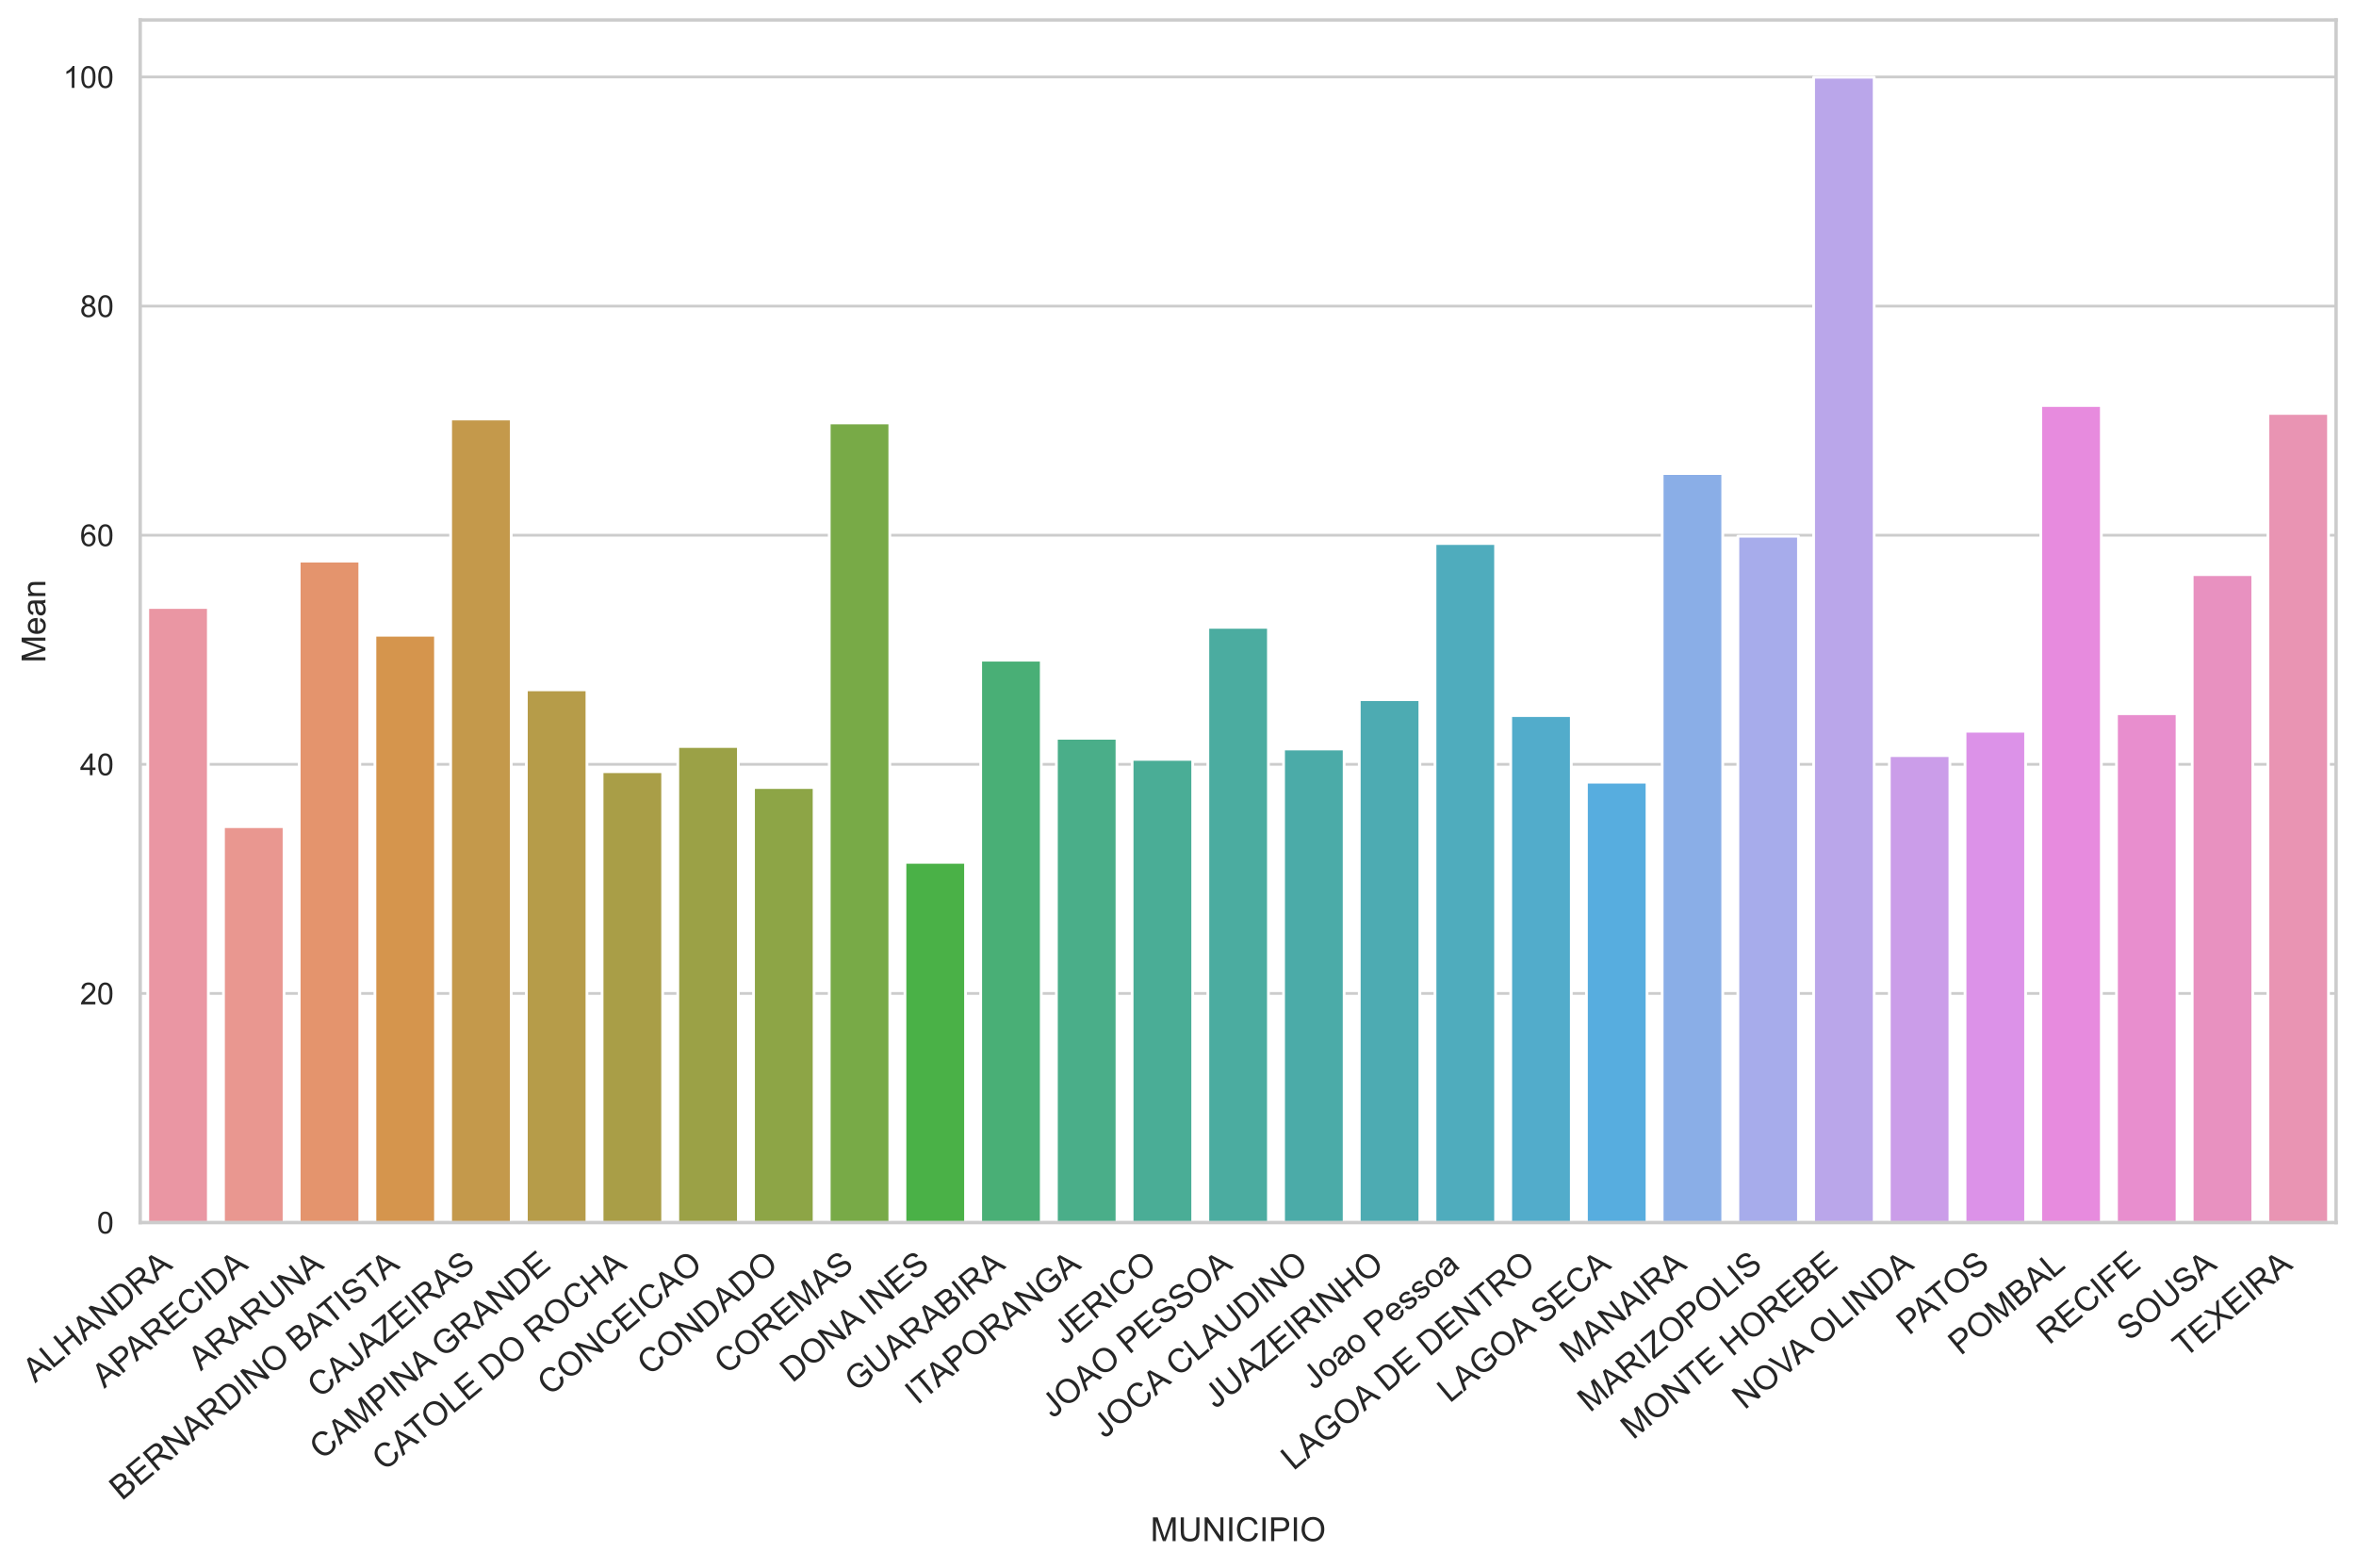 <?xml version="1.0" encoding="utf-8" standalone="no"?>
<!DOCTYPE svg PUBLIC "-//W3C//DTD SVG 1.1//EN"
  "http://www.w3.org/Graphics/SVG/1.1/DTD/svg11.dtd">
<!-- Created with matplotlib (https://matplotlib.org/) -->
<svg height="566.336pt" version="1.1" viewBox="0 0 851.053 566.336" width="851.053pt" xmlns="http://www.w3.org/2000/svg" xmlns:xlink="http://www.w3.org/1999/xlink">
 <defs>
  <style type="text/css">*{stroke-linecap:butt;stroke-linejoin:round;}</style>
 </defs>
 <g id="figure_1">
  <g id="patch_1">
   <path d="M 0 566.336 
L 851.053 566.336 
L 851.053 0 
L 0 0 
z
" style="fill:#ffffff;"/>
  </g>
  <g id="axes_1">
   <g id="patch_2">
    <path d="M 50.64 441.673 
L 843.853 441.673 
L 843.853 7.2 
L 50.64 7.2 
z
" style="fill:#ffffff;"/>
   </g>
   <g id="matplotlib.axis_1">
    <g id="xtick_1">
     <g id="text_1">
      <!-- ALHANDRA -->
      <g style="fill:#262626;" transform="translate(12.721 499.76)rotate(-40)scale(0.12 -0.12)">
       <defs>
        <path d="M -0.141 0 
L 27.344 71.578 
L 37.547 71.578 
L 66.844 0 
L 56.062 0 
L 47.703 21.688 
L 17.781 21.688 
L 9.906 0 
z
M 20.516 29.391 
L 44.781 29.391 
L 37.312 49.219 
Q 33.891 58.25 32.234 64.062 
Q 30.859 57.172 28.375 50.391 
z
" id="ArialMT-65"/>
        <path d="M 7.328 0 
L 7.328 71.578 
L 16.797 71.578 
L 16.797 8.453 
L 52.047 8.453 
L 52.047 0 
z
" id="ArialMT-76"/>
        <path d="M 8.016 0 
L 8.016 71.578 
L 17.484 71.578 
L 17.484 42.188 
L 54.688 42.188 
L 54.688 71.578 
L 64.156 71.578 
L 64.156 0 
L 54.688 0 
L 54.688 33.734 
L 17.484 33.734 
L 17.484 0 
z
" id="ArialMT-72"/>
        <path d="M 7.625 0 
L 7.625 71.578 
L 17.328 71.578 
L 54.938 15.375 
L 54.938 71.578 
L 64.016 71.578 
L 64.016 0 
L 54.297 0 
L 16.703 56.25 
L 16.703 0 
z
" id="ArialMT-78"/>
        <path d="M 7.719 0 
L 7.719 71.578 
L 32.375 71.578 
Q 40.719 71.578 45.125 70.562 
Q 51.266 69.141 55.609 65.438 
Q 61.281 60.641 64.078 53.188 
Q 66.891 45.75 66.891 36.188 
Q 66.891 28.031 64.984 21.734 
Q 63.094 15.438 60.109 11.297 
Q 57.125 7.172 53.578 4.797 
Q 50.047 2.438 45.047 1.219 
Q 40.047 0 33.547 0 
z
M 17.188 8.453 
L 32.469 8.453 
Q 39.547 8.453 43.578 9.766 
Q 47.609 11.078 50 13.484 
Q 53.375 16.844 55.25 22.531 
Q 57.125 28.219 57.125 36.328 
Q 57.125 47.562 53.438 53.594 
Q 49.75 59.625 44.484 61.672 
Q 40.672 63.141 32.234 63.141 
L 17.188 63.141 
z
" id="ArialMT-68"/>
        <path d="M 7.859 0 
L 7.859 71.578 
L 39.594 71.578 
Q 49.172 71.578 54.141 69.641 
Q 59.125 67.719 62.109 62.828 
Q 65.094 57.953 65.094 52.047 
Q 65.094 44.438 60.156 39.203 
Q 55.219 33.984 44.922 32.562 
Q 48.688 30.766 50.641 29 
Q 54.781 25.203 58.5 19.484 
L 70.953 0 
L 59.031 0 
L 49.562 14.891 
Q 45.406 21.344 42.719 24.75 
Q 40.047 28.172 37.922 29.531 
Q 35.797 30.906 33.594 31.453 
Q 31.984 31.781 28.328 31.781 
L 17.328 31.781 
L 17.328 0 
z
M 17.328 39.984 
L 37.703 39.984 
Q 44.188 39.984 47.844 41.328 
Q 51.516 42.672 53.422 45.625 
Q 55.328 48.578 55.328 52.047 
Q 55.328 57.125 51.641 60.391 
Q 47.953 63.672 39.984 63.672 
L 17.328 63.672 
z
" id="ArialMT-82"/>
       </defs>
       <use xlink:href="#ArialMT-65"/>
       <use x="66.699" xlink:href="#ArialMT-76"/>
       <use x="122.314" xlink:href="#ArialMT-72"/>
       <use x="194.531" xlink:href="#ArialMT-65"/>
       <use x="261.23" xlink:href="#ArialMT-78"/>
       <use x="333.447" xlink:href="#ArialMT-68"/>
       <use x="405.664" xlink:href="#ArialMT-82"/>
       <use x="477.881" xlink:href="#ArialMT-65"/>
      </g>
     </g>
    </g>
    <g id="xtick_2">
     <g id="text_2">
      <!-- APARECIDA -->
      <g style="fill:#262626;" transform="translate(37.685 501.764)rotate(-40)scale(0.12 -0.12)">
       <defs>
        <path d="M 7.719 0 
L 7.719 71.578 
L 34.719 71.578 
Q 41.844 71.578 45.609 70.906 
Q 50.875 70.016 54.438 67.547 
Q 58.016 65.094 60.188 60.641 
Q 62.359 56.203 62.359 50.875 
Q 62.359 41.75 56.547 35.422 
Q 50.734 29.109 35.547 29.109 
L 17.188 29.109 
L 17.188 0 
z
M 17.188 37.547 
L 35.688 37.547 
Q 44.875 37.547 48.734 40.969 
Q 52.594 44.391 52.594 50.594 
Q 52.594 55.078 50.312 58.266 
Q 48.047 61.469 44.344 62.5 
Q 41.938 63.141 35.5 63.141 
L 17.188 63.141 
z
" id="ArialMT-80"/>
        <path d="M 7.906 0 
L 7.906 71.578 
L 59.672 71.578 
L 59.672 63.141 
L 17.391 63.141 
L 17.391 41.219 
L 56.984 41.219 
L 56.984 32.812 
L 17.391 32.812 
L 17.391 8.453 
L 61.328 8.453 
L 61.328 0 
z
" id="ArialMT-69"/>
        <path d="M 58.797 25.094 
L 68.266 22.703 
Q 65.281 11.031 57.547 4.906 
Q 49.812 -1.219 38.625 -1.219 
Q 27.047 -1.219 19.797 3.484 
Q 12.547 8.203 8.766 17.141 
Q 4.984 26.078 4.984 36.328 
Q 4.984 47.516 9.25 55.828 
Q 13.531 64.156 21.406 68.469 
Q 29.297 72.797 38.766 72.797 
Q 49.516 72.797 56.828 67.328 
Q 64.156 61.859 67.047 51.953 
L 57.719 49.75 
Q 55.219 57.562 50.484 61.125 
Q 45.75 64.703 38.578 64.703 
Q 30.328 64.703 24.781 60.734 
Q 19.234 56.781 16.984 50.109 
Q 14.75 43.453 14.75 36.375 
Q 14.75 27.25 17.406 20.438 
Q 20.062 13.625 25.672 10.25 
Q 31.297 6.891 37.844 6.891 
Q 45.797 6.891 51.312 11.469 
Q 56.844 16.062 58.797 25.094 
z
" id="ArialMT-67"/>
        <path d="M 9.328 0 
L 9.328 71.578 
L 18.797 71.578 
L 18.797 0 
z
" id="ArialMT-73"/>
       </defs>
       <use xlink:href="#ArialMT-65"/>
       <use x="66.699" xlink:href="#ArialMT-80"/>
       <use x="126.023" xlink:href="#ArialMT-65"/>
       <use x="192.723" xlink:href="#ArialMT-82"/>
       <use x="264.939" xlink:href="#ArialMT-69"/>
       <use x="331.639" xlink:href="#ArialMT-67"/>
       <use x="403.855" xlink:href="#ArialMT-73"/>
       <use x="431.639" xlink:href="#ArialMT-68"/>
       <use x="503.855" xlink:href="#ArialMT-65"/>
      </g>
     </g>
    </g>
    <g id="xtick_3">
     <g id="text_3">
      <!-- ARARUNA -->
      <g style="fill:#262626;" transform="translate(72.537 495.471)rotate(-40)scale(0.12 -0.12)">
       <defs>
        <path d="M 54.688 71.578 
L 64.156 71.578 
L 64.156 30.219 
Q 64.156 19.438 61.719 13.078 
Q 59.281 6.734 52.906 2.75 
Q 46.531 -1.219 36.188 -1.219 
Q 26.125 -1.219 19.719 2.25 
Q 13.328 5.719 10.594 12.281 
Q 7.859 18.844 7.859 30.219 
L 7.859 71.578 
L 17.328 71.578 
L 17.328 30.281 
Q 17.328 20.953 19.062 16.531 
Q 20.797 12.109 25.016 9.719 
Q 29.25 7.328 35.359 7.328 
Q 45.797 7.328 50.234 12.062 
Q 54.688 16.797 54.688 30.281 
z
" id="ArialMT-85"/>
       </defs>
       <use xlink:href="#ArialMT-65"/>
       <use x="66.699" xlink:href="#ArialMT-82"/>
       <use x="138.916" xlink:href="#ArialMT-65"/>
       <use x="205.615" xlink:href="#ArialMT-82"/>
       <use x="277.832" xlink:href="#ArialMT-85"/>
       <use x="350.049" xlink:href="#ArialMT-78"/>
       <use x="422.266" xlink:href="#ArialMT-65"/>
      </g>
     </g>
    </g>
    <g id="xtick_4">
     <g id="text_4">
      <!-- BERNARDINO BATISTA -->
      <g style="fill:#262626;" transform="translate(44.039 542.335)rotate(-40)scale(0.12 -0.12)">
       <defs>
        <path d="M 7.328 0 
L 7.328 71.578 
L 34.188 71.578 
Q 42.391 71.578 47.344 69.406 
Q 52.297 67.234 55.094 62.719 
Q 57.906 58.203 57.906 53.266 
Q 57.906 48.688 55.422 44.625 
Q 52.938 40.578 47.906 38.094 
Q 54.391 36.188 57.875 31.594 
Q 61.375 27 61.375 20.75 
Q 61.375 15.719 59.25 11.391 
Q 57.125 7.078 54 4.734 
Q 50.875 2.391 46.156 1.188 
Q 41.453 0 34.625 0 
z
M 16.797 41.5 
L 32.281 41.5 
Q 38.578 41.5 41.312 42.328 
Q 44.922 43.406 46.75 45.891 
Q 48.578 48.391 48.578 52.156 
Q 48.578 55.719 46.875 58.422 
Q 45.172 61.141 41.984 62.141 
Q 38.812 63.141 31.109 63.141 
L 16.797 63.141 
z
M 16.797 8.453 
L 34.625 8.453 
Q 39.203 8.453 41.062 8.797 
Q 44.344 9.375 46.531 10.734 
Q 48.734 12.109 50.141 14.719 
Q 51.562 17.328 51.562 20.75 
Q 51.562 24.75 49.516 27.703 
Q 47.469 30.672 43.828 31.859 
Q 40.188 33.062 33.344 33.062 
L 16.797 33.062 
z
" id="ArialMT-66"/>
        <path d="M 4.828 34.859 
Q 4.828 52.688 14.391 62.766 
Q 23.969 72.859 39.109 72.859 
Q 49.031 72.859 56.984 68.109 
Q 64.938 63.375 69.109 54.906 
Q 73.297 46.438 73.297 35.688 
Q 73.297 24.812 68.891 16.219 
Q 64.5 7.625 56.438 3.203 
Q 48.391 -1.219 39.062 -1.219 
Q 28.953 -1.219 20.984 3.656 
Q 13.031 8.547 8.922 16.984 
Q 4.828 25.438 4.828 34.859 
z
M 14.594 34.719 
Q 14.594 21.781 21.547 14.328 
Q 28.516 6.891 39.016 6.891 
Q 49.703 6.891 56.609 14.406 
Q 63.531 21.922 63.531 35.75 
Q 63.531 44.484 60.578 51 
Q 57.625 57.516 51.922 61.109 
Q 46.234 64.703 39.156 64.703 
Q 29.109 64.703 21.844 57.781 
Q 14.594 50.875 14.594 34.719 
z
" id="ArialMT-79"/>
        <path id="ArialMT-32"/>
        <path d="M 25.922 0 
L 25.922 63.141 
L 2.344 63.141 
L 2.344 71.578 
L 59.078 71.578 
L 59.078 63.141 
L 35.406 63.141 
L 35.406 0 
z
" id="ArialMT-84"/>
        <path d="M 4.5 23 
L 13.422 23.781 
Q 14.062 18.406 16.375 14.969 
Q 18.703 11.531 23.578 9.406 
Q 28.469 7.281 34.578 7.281 
Q 39.984 7.281 44.141 8.891 
Q 48.297 10.5 50.312 13.297 
Q 52.344 16.109 52.344 19.438 
Q 52.344 22.797 50.391 25.312 
Q 48.438 27.828 43.953 29.547 
Q 41.062 30.672 31.203 33.031 
Q 21.344 35.406 17.391 37.5 
Q 12.25 40.188 9.734 44.156 
Q 7.234 48.141 7.234 53.078 
Q 7.234 58.5 10.297 63.203 
Q 13.375 67.922 19.281 70.359 
Q 25.203 72.797 32.422 72.797 
Q 40.375 72.797 46.453 70.234 
Q 52.547 67.672 55.812 62.688 
Q 59.078 57.719 59.328 51.422 
L 50.25 50.734 
Q 49.516 57.516 45.281 60.984 
Q 41.062 64.453 32.812 64.453 
Q 24.219 64.453 20.281 61.297 
Q 16.359 58.156 16.359 53.719 
Q 16.359 49.859 19.141 47.359 
Q 21.875 44.875 33.422 42.266 
Q 44.969 39.656 49.266 37.703 
Q 55.516 34.812 58.484 30.391 
Q 61.469 25.984 61.469 20.219 
Q 61.469 14.5 58.203 9.438 
Q 54.938 4.391 48.797 1.578 
Q 42.672 -1.219 35.016 -1.219 
Q 25.297 -1.219 18.719 1.609 
Q 12.156 4.438 8.422 10.125 
Q 4.688 15.828 4.5 23 
z
" id="ArialMT-83"/>
       </defs>
       <use xlink:href="#ArialMT-66"/>
       <use x="66.699" xlink:href="#ArialMT-69"/>
       <use x="133.398" xlink:href="#ArialMT-82"/>
       <use x="205.615" xlink:href="#ArialMT-78"/>
       <use x="277.832" xlink:href="#ArialMT-65"/>
       <use x="344.531" xlink:href="#ArialMT-82"/>
       <use x="416.748" xlink:href="#ArialMT-68"/>
       <use x="488.965" xlink:href="#ArialMT-73"/>
       <use x="516.748" xlink:href="#ArialMT-78"/>
       <use x="588.965" xlink:href="#ArialMT-79"/>
       <use x="666.748" xlink:href="#ArialMT-32"/>
       <use x="694.531" xlink:href="#ArialMT-66"/>
       <use x="761.23" xlink:href="#ArialMT-65"/>
       <use x="820.555" xlink:href="#ArialMT-84"/>
       <use x="881.639" xlink:href="#ArialMT-73"/>
       <use x="909.422" xlink:href="#ArialMT-83"/>
       <use x="976.121" xlink:href="#ArialMT-84"/>
       <use x="1029.83" xlink:href="#ArialMT-65"/>
      </g>
     </g>
    </g>
    <g id="xtick_5">
     <g id="text_5">
      <!-- CAJAZEIRAS -->
      <g style="fill:#262626;" transform="translate(115.491 505.331)rotate(-40)scale(0.12 -0.12)">
       <defs>
        <path d="M 2.875 20.312 
L 11.422 21.484 
Q 11.766 13.281 14.5 10.25 
Q 17.234 7.234 22.078 7.234 
Q 25.641 7.234 28.219 8.859 
Q 30.812 10.5 31.781 13.297 
Q 32.766 16.109 32.766 22.266 
L 32.766 71.578 
L 42.234 71.578 
L 42.234 22.797 
Q 42.234 13.812 40.062 8.875 
Q 37.891 3.953 33.172 1.359 
Q 28.469 -1.219 22.125 -1.219 
Q 12.703 -1.219 7.688 4.203 
Q 2.688 9.625 2.875 20.312 
z
" id="ArialMT-74"/>
        <path d="M 2 0 
L 2 8.797 
L 38.672 54.641 
Q 42.578 59.516 46.094 63.141 
L 6.156 63.141 
L 6.156 71.578 
L 57.422 71.578 
L 57.422 63.141 
L 17.234 13.484 
L 12.891 8.453 
L 58.594 8.453 
L 58.594 0 
z
" id="ArialMT-90"/>
       </defs>
       <use xlink:href="#ArialMT-67"/>
       <use x="72.217" xlink:href="#ArialMT-65"/>
       <use x="138.916" xlink:href="#ArialMT-74"/>
       <use x="188.916" xlink:href="#ArialMT-65"/>
       <use x="255.615" xlink:href="#ArialMT-90"/>
       <use x="316.699" xlink:href="#ArialMT-69"/>
       <use x="383.398" xlink:href="#ArialMT-73"/>
       <use x="411.182" xlink:href="#ArialMT-82"/>
       <use x="483.398" xlink:href="#ArialMT-65"/>
       <use x="550.098" xlink:href="#ArialMT-83"/>
      </g>
     </g>
    </g>
    <g id="xtick_6">
     <g id="text_6">
      <!-- CAMPINA GRANDE -->
      <g style="fill:#262626;" transform="translate(116.283 527.618)rotate(-40)scale(0.12 -0.12)">
       <defs>
        <path d="M 7.422 0 
L 7.422 71.578 
L 21.688 71.578 
L 38.625 20.906 
Q 40.969 13.812 42.047 10.297 
Q 43.266 14.203 45.844 21.781 
L 62.984 71.578 
L 75.734 71.578 
L 75.734 0 
L 66.609 0 
L 66.609 59.906 
L 45.797 0 
L 37.25 0 
L 16.547 60.938 
L 16.547 0 
z
" id="ArialMT-77"/>
        <path d="M 41.219 28.078 
L 41.219 36.469 
L 71.531 36.531 
L 71.531 9.969 
Q 64.547 4.391 57.125 1.578 
Q 49.703 -1.219 41.891 -1.219 
Q 31.344 -1.219 22.719 3.297 
Q 14.109 7.812 9.719 16.359 
Q 5.328 24.906 5.328 35.453 
Q 5.328 45.906 9.688 54.953 
Q 14.062 64.016 22.266 68.406 
Q 30.469 72.797 41.156 72.797 
Q 48.922 72.797 55.188 70.281 
Q 61.469 67.781 65.031 63.281 
Q 68.609 58.797 70.453 51.562 
L 61.922 49.219 
Q 60.297 54.688 57.906 57.812 
Q 55.516 60.938 51.062 62.812 
Q 46.625 64.703 41.219 64.703 
Q 34.719 64.703 29.984 62.719 
Q 25.25 60.75 22.344 57.516 
Q 19.438 54.297 17.828 50.438 
Q 15.094 43.797 15.094 36.031 
Q 15.094 26.469 18.391 20.016 
Q 21.688 13.578 27.984 10.453 
Q 34.281 7.328 41.359 7.328 
Q 47.516 7.328 53.375 9.688 
Q 59.234 12.062 62.25 14.75 
L 62.25 28.078 
z
" id="ArialMT-71"/>
       </defs>
       <use xlink:href="#ArialMT-67"/>
       <use x="72.217" xlink:href="#ArialMT-65"/>
       <use x="138.916" xlink:href="#ArialMT-77"/>
       <use x="222.217" xlink:href="#ArialMT-80"/>
       <use x="288.916" xlink:href="#ArialMT-73"/>
       <use x="316.699" xlink:href="#ArialMT-78"/>
       <use x="388.916" xlink:href="#ArialMT-65"/>
       <use x="450.115" xlink:href="#ArialMT-32"/>
       <use x="477.898" xlink:href="#ArialMT-71"/>
       <use x="555.682" xlink:href="#ArialMT-82"/>
       <use x="627.898" xlink:href="#ArialMT-65"/>
       <use x="694.598" xlink:href="#ArialMT-78"/>
       <use x="766.814" xlink:href="#ArialMT-68"/>
       <use x="839.031" xlink:href="#ArialMT-69"/>
      </g>
     </g>
    </g>
    <g id="xtick_7">
     <g id="text_7">
      <!-- CATOLE DO ROCHA -->
      <g style="fill:#262626;" transform="translate(138.862 531.623)rotate(-40)scale(0.12 -0.12)">
       <use xlink:href="#ArialMT-67"/>
       <use x="72.217" xlink:href="#ArialMT-65"/>
       <use x="131.541" xlink:href="#ArialMT-84"/>
       <use x="190.875" xlink:href="#ArialMT-79"/>
       <use x="268.658" xlink:href="#ArialMT-76"/>
       <use x="324.273" xlink:href="#ArialMT-69"/>
       <use x="390.973" xlink:href="#ArialMT-32"/>
       <use x="418.756" xlink:href="#ArialMT-68"/>
       <use x="490.973" xlink:href="#ArialMT-79"/>
       <use x="568.756" xlink:href="#ArialMT-32"/>
       <use x="596.539" xlink:href="#ArialMT-82"/>
       <use x="668.756" xlink:href="#ArialMT-79"/>
       <use x="746.539" xlink:href="#ArialMT-67"/>
       <use x="818.756" xlink:href="#ArialMT-72"/>
       <use x="890.973" xlink:href="#ArialMT-65"/>
      </g>
     </g>
    </g>
    <g id="xtick_8">
     <g id="text_8">
      <!-- CONCEICAO -->
      <g style="fill:#262626;" transform="translate(198.576 504.468)rotate(-40)scale(0.12 -0.12)">
       <use xlink:href="#ArialMT-67"/>
       <use x="72.217" xlink:href="#ArialMT-79"/>
       <use x="150" xlink:href="#ArialMT-78"/>
       <use x="222.217" xlink:href="#ArialMT-67"/>
       <use x="294.434" xlink:href="#ArialMT-69"/>
       <use x="361.133" xlink:href="#ArialMT-73"/>
       <use x="388.916" xlink:href="#ArialMT-67"/>
       <use x="461.133" xlink:href="#ArialMT-65"/>
       <use x="527.832" xlink:href="#ArialMT-79"/>
      </g>
     </g>
    </g>
    <g id="xtick_9">
     <g id="text_9">
      <!-- CONDADO -->
      <g style="fill:#262626;" transform="translate(234.614 497.18)rotate(-40)scale(0.12 -0.12)">
       <use xlink:href="#ArialMT-67"/>
       <use x="72.217" xlink:href="#ArialMT-79"/>
       <use x="150" xlink:href="#ArialMT-78"/>
       <use x="222.217" xlink:href="#ArialMT-68"/>
       <use x="294.434" xlink:href="#ArialMT-65"/>
       <use x="361.133" xlink:href="#ArialMT-68"/>
       <use x="433.35" xlink:href="#ArialMT-79"/>
      </g>
     </g>
    </g>
    <g id="xtick_10">
     <g id="text_10">
      <!-- COREMAS -->
      <g style="fill:#262626;" transform="translate(262.473 496.754)rotate(-40)scale(0.12 -0.12)">
       <use xlink:href="#ArialMT-67"/>
       <use x="72.217" xlink:href="#ArialMT-79"/>
       <use x="150" xlink:href="#ArialMT-82"/>
       <use x="222.217" xlink:href="#ArialMT-69"/>
       <use x="288.916" xlink:href="#ArialMT-77"/>
       <use x="372.217" xlink:href="#ArialMT-65"/>
       <use x="438.916" xlink:href="#ArialMT-83"/>
      </g>
     </g>
    </g>
    <g id="xtick_11">
     <g id="text_11">
      <!-- DONA INES -->
      <g style="fill:#262626;" transform="translate(286.241 499.761)rotate(-40)scale(0.12 -0.12)">
       <use xlink:href="#ArialMT-68"/>
       <use x="72.217" xlink:href="#ArialMT-79"/>
       <use x="150" xlink:href="#ArialMT-78"/>
       <use x="222.217" xlink:href="#ArialMT-65"/>
       <use x="283.416" xlink:href="#ArialMT-32"/>
       <use x="311.199" xlink:href="#ArialMT-73"/>
       <use x="338.982" xlink:href="#ArialMT-78"/>
       <use x="411.199" xlink:href="#ArialMT-69"/>
       <use x="477.898" xlink:href="#ArialMT-83"/>
      </g>
     </g>
    </g>
    <g id="xtick_12">
     <g id="text_12">
      <!-- GUARABIRA -->
      <g style="fill:#262626;" transform="translate(309.51 503.188)rotate(-40)scale(0.12 -0.12)">
       <use xlink:href="#ArialMT-71"/>
       <use x="77.783" xlink:href="#ArialMT-85"/>
       <use x="150" xlink:href="#ArialMT-65"/>
       <use x="216.699" xlink:href="#ArialMT-82"/>
       <use x="288.916" xlink:href="#ArialMT-65"/>
       <use x="355.615" xlink:href="#ArialMT-66"/>
       <use x="422.314" xlink:href="#ArialMT-73"/>
       <use x="450.098" xlink:href="#ArialMT-82"/>
       <use x="522.314" xlink:href="#ArialMT-65"/>
      </g>
     </g>
    </g>
    <g id="xtick_13">
     <g id="text_13">
      <!-- ITAPORANGA -->
      <g style="fill:#262626;" transform="translate(331.414 507.759)rotate(-40)scale(0.12 -0.12)">
       <use xlink:href="#ArialMT-73"/>
       <use x="27.783" xlink:href="#ArialMT-84"/>
       <use x="81.492" xlink:href="#ArialMT-65"/>
       <use x="148.191" xlink:href="#ArialMT-80"/>
       <use x="214.891" xlink:href="#ArialMT-79"/>
       <use x="292.674" xlink:href="#ArialMT-82"/>
       <use x="364.891" xlink:href="#ArialMT-65"/>
       <use x="431.59" xlink:href="#ArialMT-78"/>
       <use x="503.807" xlink:href="#ArialMT-71"/>
       <use x="581.59" xlink:href="#ArialMT-65"/>
      </g>
     </g>
    </g>
    <g id="xtick_14">
     <g id="text_14">
      <!-- JERICO -->
      <g style="fill:#262626;" transform="translate(384.652 486.039)rotate(-40)scale(0.12 -0.12)">
       <use xlink:href="#ArialMT-74"/>
       <use x="50" xlink:href="#ArialMT-69"/>
       <use x="116.699" xlink:href="#ArialMT-82"/>
       <use x="188.916" xlink:href="#ArialMT-73"/>
       <use x="216.699" xlink:href="#ArialMT-67"/>
       <use x="288.916" xlink:href="#ArialMT-79"/>
      </g>
     </g>
    </g>
    <g id="xtick_15">
     <g id="text_15">
      <!-- JOAO PESSOA -->
      <g style="fill:#262626;" transform="translate(380.323 512.622)rotate(-40)scale(0.12 -0.12)">
       <use xlink:href="#ArialMT-74"/>
       <use x="50" xlink:href="#ArialMT-79"/>
       <use x="127.783" xlink:href="#ArialMT-65"/>
       <use x="194.482" xlink:href="#ArialMT-79"/>
       <use x="272.266" xlink:href="#ArialMT-32"/>
       <use x="300.049" xlink:href="#ArialMT-80"/>
       <use x="366.748" xlink:href="#ArialMT-69"/>
       <use x="433.447" xlink:href="#ArialMT-83"/>
       <use x="500.146" xlink:href="#ArialMT-83"/>
       <use x="566.846" xlink:href="#ArialMT-79"/>
       <use x="644.629" xlink:href="#ArialMT-65"/>
      </g>
     </g>
    </g>
    <g id="xtick_16">
     <g id="text_16">
      <!-- JOCA CLAUDINO -->
      <g style="fill:#262626;" transform="translate(398.998 519.903)rotate(-40)scale(0.12 -0.12)">
       <use xlink:href="#ArialMT-74"/>
       <use x="50" xlink:href="#ArialMT-79"/>
       <use x="127.783" xlink:href="#ArialMT-67"/>
       <use x="200" xlink:href="#ArialMT-65"/>
       <use x="261.199" xlink:href="#ArialMT-32"/>
       <use x="288.982" xlink:href="#ArialMT-67"/>
       <use x="361.199" xlink:href="#ArialMT-76"/>
       <use x="416.814" xlink:href="#ArialMT-65"/>
       <use x="483.514" xlink:href="#ArialMT-85"/>
       <use x="555.73" xlink:href="#ArialMT-68"/>
       <use x="627.947" xlink:href="#ArialMT-73"/>
       <use x="655.73" xlink:href="#ArialMT-78"/>
       <use x="727.947" xlink:href="#ArialMT-79"/>
      </g>
     </g>
    </g>
    <g id="xtick_17">
     <g id="text_17">
      <!-- JUAZEIRINHO -->
      <g style="fill:#262626;" transform="translate(439.131 509.179)rotate(-40)scale(0.12 -0.12)">
       <use xlink:href="#ArialMT-74"/>
       <use x="50" xlink:href="#ArialMT-85"/>
       <use x="122.217" xlink:href="#ArialMT-65"/>
       <use x="188.916" xlink:href="#ArialMT-90"/>
       <use x="250" xlink:href="#ArialMT-69"/>
       <use x="316.699" xlink:href="#ArialMT-73"/>
       <use x="344.482" xlink:href="#ArialMT-82"/>
       <use x="416.699" xlink:href="#ArialMT-73"/>
       <use x="444.482" xlink:href="#ArialMT-78"/>
       <use x="516.699" xlink:href="#ArialMT-72"/>
       <use x="588.916" xlink:href="#ArialMT-79"/>
      </g>
     </g>
    </g>
    <g id="xtick_18">
     <g id="text_18">
      <!-- Joao Pessoa -->
      <g style="fill:#262626;" transform="translate(474.624 502.348)rotate(-40)scale(0.12 -0.12)">
       <defs>
        <path d="M 3.328 25.922 
Q 3.328 40.328 11.328 47.266 
Q 18.016 53.031 27.641 53.031 
Q 38.328 53.031 45.109 46.016 
Q 51.906 39.016 51.906 26.656 
Q 51.906 16.656 48.906 10.906 
Q 45.906 5.172 40.156 2 
Q 34.422 -1.172 27.641 -1.172 
Q 16.75 -1.172 10.031 5.812 
Q 3.328 12.797 3.328 25.922 
z
M 12.359 25.922 
Q 12.359 15.969 16.703 11.016 
Q 21.047 6.062 27.641 6.062 
Q 34.188 6.062 38.531 11.031 
Q 42.875 16.016 42.875 26.219 
Q 42.875 35.844 38.5 40.797 
Q 34.125 45.75 27.641 45.75 
Q 21.047 45.75 16.703 40.812 
Q 12.359 35.891 12.359 25.922 
z
" id="ArialMT-111"/>
        <path d="M 40.438 6.391 
Q 35.547 2.25 31.031 0.531 
Q 26.516 -1.172 21.344 -1.172 
Q 12.797 -1.172 8.203 3 
Q 3.609 7.172 3.609 13.672 
Q 3.609 17.484 5.344 20.625 
Q 7.078 23.781 9.891 25.688 
Q 12.703 27.594 16.219 28.562 
Q 18.797 29.25 24.031 29.891 
Q 34.672 31.156 39.703 32.906 
Q 39.75 34.719 39.75 35.203 
Q 39.75 40.578 37.25 42.781 
Q 33.891 45.75 27.25 45.75 
Q 21.047 45.75 18.094 43.578 
Q 15.141 41.406 13.719 35.891 
L 5.125 37.062 
Q 6.297 42.578 8.984 45.969 
Q 11.672 49.359 16.75 51.188 
Q 21.828 53.031 28.516 53.031 
Q 35.156 53.031 39.297 51.469 
Q 43.453 49.906 45.406 47.531 
Q 47.359 45.172 48.141 41.547 
Q 48.578 39.312 48.578 33.453 
L 48.578 21.734 
Q 48.578 9.469 49.141 6.219 
Q 49.703 2.984 51.375 0 
L 42.188 0 
Q 40.828 2.734 40.438 6.391 
z
M 39.703 26.031 
Q 34.906 24.078 25.344 22.703 
Q 19.922 21.922 17.672 20.938 
Q 15.438 19.969 14.203 18.094 
Q 12.984 16.219 12.984 13.922 
Q 12.984 10.406 15.641 8.062 
Q 18.312 5.719 23.438 5.719 
Q 28.516 5.719 32.469 7.938 
Q 36.422 10.156 38.281 14.016 
Q 39.703 17 39.703 22.797 
z
" id="ArialMT-97"/>
        <path d="M 42.094 16.703 
L 51.172 15.578 
Q 49.031 7.625 43.219 3.219 
Q 37.406 -1.172 28.375 -1.172 
Q 17 -1.172 10.328 5.828 
Q 3.656 12.844 3.656 25.484 
Q 3.656 38.578 10.391 45.797 
Q 17.141 53.031 27.875 53.031 
Q 38.281 53.031 44.875 45.953 
Q 51.469 38.875 51.469 26.031 
Q 51.469 25.25 51.422 23.688 
L 12.75 23.688 
Q 13.234 15.141 17.578 10.594 
Q 21.922 6.062 28.422 6.062 
Q 33.25 6.062 36.672 8.594 
Q 40.094 11.141 42.094 16.703 
z
M 13.234 30.906 
L 42.188 30.906 
Q 41.609 37.453 38.875 40.719 
Q 34.672 45.797 27.984 45.797 
Q 21.922 45.797 17.797 41.75 
Q 13.672 37.703 13.234 30.906 
z
" id="ArialMT-101"/>
        <path d="M 3.078 15.484 
L 11.766 16.844 
Q 12.5 11.625 15.844 8.844 
Q 19.188 6.062 25.203 6.062 
Q 31.25 6.062 34.172 8.516 
Q 37.109 10.984 37.109 14.312 
Q 37.109 17.281 34.516 19 
Q 32.719 20.172 25.531 21.969 
Q 15.875 24.422 12.141 26.203 
Q 8.406 27.984 6.469 31.125 
Q 4.547 34.281 4.547 38.094 
Q 4.547 41.547 6.125 44.5 
Q 7.719 47.469 10.453 49.422 
Q 12.5 50.922 16.031 51.969 
Q 19.578 53.031 23.641 53.031 
Q 29.734 53.031 34.344 51.266 
Q 38.969 49.516 41.156 46.5 
Q 43.359 43.5 44.188 38.484 
L 35.594 37.312 
Q 35.016 41.312 32.203 43.547 
Q 29.391 45.797 24.266 45.797 
Q 18.219 45.797 15.625 43.797 
Q 13.031 41.797 13.031 39.109 
Q 13.031 37.406 14.109 36.031 
Q 15.188 34.625 17.484 33.688 
Q 18.797 33.203 25.25 31.453 
Q 34.578 28.953 38.25 27.359 
Q 41.938 25.781 44.031 22.75 
Q 46.141 19.734 46.141 15.234 
Q 46.141 10.844 43.578 6.953 
Q 41.016 3.078 36.172 0.953 
Q 31.344 -1.172 25.25 -1.172 
Q 15.141 -1.172 9.844 3.031 
Q 4.547 7.234 3.078 15.484 
z
" id="ArialMT-115"/>
       </defs>
       <use xlink:href="#ArialMT-74"/>
       <use x="50" xlink:href="#ArialMT-111"/>
       <use x="105.615" xlink:href="#ArialMT-97"/>
       <use x="161.23" xlink:href="#ArialMT-111"/>
       <use x="216.846" xlink:href="#ArialMT-32"/>
       <use x="244.629" xlink:href="#ArialMT-80"/>
       <use x="311.328" xlink:href="#ArialMT-101"/>
       <use x="366.943" xlink:href="#ArialMT-115"/>
       <use x="416.943" xlink:href="#ArialMT-115"/>
       <use x="466.943" xlink:href="#ArialMT-111"/>
       <use x="522.559" xlink:href="#ArialMT-97"/>
      </g>
     </g>
    </g>
    <g id="xtick_19">
     <g id="text_19">
      <!-- LAGOA DE DENTRO -->
      <g style="fill:#262626;" transform="translate(467.261 531.477)rotate(-40)scale(0.12 -0.12)">
       <use xlink:href="#ArialMT-76"/>
       <use x="55.615" xlink:href="#ArialMT-65"/>
       <use x="122.314" xlink:href="#ArialMT-71"/>
       <use x="200.098" xlink:href="#ArialMT-79"/>
       <use x="277.881" xlink:href="#ArialMT-65"/>
       <use x="339.08" xlink:href="#ArialMT-32"/>
       <use x="366.863" xlink:href="#ArialMT-68"/>
       <use x="439.08" xlink:href="#ArialMT-69"/>
       <use x="505.779" xlink:href="#ArialMT-32"/>
       <use x="533.562" xlink:href="#ArialMT-68"/>
       <use x="605.779" xlink:href="#ArialMT-69"/>
       <use x="672.479" xlink:href="#ArialMT-78"/>
       <use x="744.695" xlink:href="#ArialMT-84"/>
       <use x="805.779" xlink:href="#ArialMT-82"/>
       <use x="877.996" xlink:href="#ArialMT-79"/>
      </g>
     </g>
    </g>
    <g id="xtick_20">
     <g id="text_20">
      <!-- LAGOA SECA -->
      <g style="fill:#262626;" transform="translate(523.717 507.057)rotate(-40)scale(0.12 -0.12)">
       <use xlink:href="#ArialMT-76"/>
       <use x="55.615" xlink:href="#ArialMT-65"/>
       <use x="122.314" xlink:href="#ArialMT-71"/>
       <use x="200.098" xlink:href="#ArialMT-79"/>
       <use x="277.881" xlink:href="#ArialMT-65"/>
       <use x="339.08" xlink:href="#ArialMT-32"/>
       <use x="366.863" xlink:href="#ArialMT-83"/>
       <use x="433.562" xlink:href="#ArialMT-69"/>
       <use x="500.262" xlink:href="#ArialMT-67"/>
       <use x="572.479" xlink:href="#ArialMT-65"/>
      </g>
     </g>
    </g>
    <g id="xtick_21">
     <g id="text_21">
      <!-- MANAIRA -->
      <g style="fill:#262626;" transform="translate(567.943 492.898)rotate(-40)scale(0.12 -0.12)">
       <use xlink:href="#ArialMT-77"/>
       <use x="83.301" xlink:href="#ArialMT-65"/>
       <use x="150" xlink:href="#ArialMT-78"/>
       <use x="222.217" xlink:href="#ArialMT-65"/>
       <use x="288.916" xlink:href="#ArialMT-73"/>
       <use x="316.699" xlink:href="#ArialMT-82"/>
       <use x="388.916" xlink:href="#ArialMT-65"/>
      </g>
     </g>
    </g>
    <g id="xtick_22">
     <g id="text_22">
      <!-- MARIZOPOLIS -->
      <g style="fill:#262626;" transform="translate(574.353 510.47)rotate(-40)scale(0.12 -0.12)">
       <use xlink:href="#ArialMT-77"/>
       <use x="83.301" xlink:href="#ArialMT-65"/>
       <use x="150" xlink:href="#ArialMT-82"/>
       <use x="222.217" xlink:href="#ArialMT-73"/>
       <use x="250" xlink:href="#ArialMT-90"/>
       <use x="311.084" xlink:href="#ArialMT-79"/>
       <use x="388.867" xlink:href="#ArialMT-80"/>
       <use x="455.566" xlink:href="#ArialMT-79"/>
       <use x="533.35" xlink:href="#ArialMT-76"/>
       <use x="588.965" xlink:href="#ArialMT-73"/>
       <use x="616.748" xlink:href="#ArialMT-83"/>
      </g>
     </g>
    </g>
    <g id="xtick_23">
     <g id="text_23">
      <!-- MONTE HOREBE -->
      <g style="fill:#262626;" transform="translate(589.962 520.324)rotate(-40)scale(0.12 -0.12)">
       <use xlink:href="#ArialMT-77"/>
       <use x="83.301" xlink:href="#ArialMT-79"/>
       <use x="161.084" xlink:href="#ArialMT-78"/>
       <use x="233.301" xlink:href="#ArialMT-84"/>
       <use x="294.385" xlink:href="#ArialMT-69"/>
       <use x="361.084" xlink:href="#ArialMT-32"/>
       <use x="388.867" xlink:href="#ArialMT-72"/>
       <use x="461.084" xlink:href="#ArialMT-79"/>
       <use x="538.867" xlink:href="#ArialMT-82"/>
       <use x="611.084" xlink:href="#ArialMT-69"/>
       <use x="677.783" xlink:href="#ArialMT-66"/>
       <use x="744.482" xlink:href="#ArialMT-69"/>
      </g>
     </g>
    </g>
    <g id="xtick_24">
     <g id="text_24">
      <!-- NOVA OLINDA -->
      <g style="fill:#262626;" transform="translate(630.235 509.482)rotate(-40)scale(0.12 -0.12)">
       <defs>
        <path d="M 28.172 0 
L 0.438 71.578 
L 10.688 71.578 
L 29.297 19.578 
Q 31.547 13.328 33.062 7.859 
Q 34.719 13.719 36.922 19.578 
L 56.25 71.578 
L 65.922 71.578 
L 37.891 0 
z
" id="ArialMT-86"/>
       </defs>
       <use xlink:href="#ArialMT-78"/>
       <use x="72.217" xlink:href="#ArialMT-79"/>
       <use x="150" xlink:href="#ArialMT-86"/>
       <use x="209.324" xlink:href="#ArialMT-65"/>
       <use x="270.523" xlink:href="#ArialMT-32"/>
       <use x="298.307" xlink:href="#ArialMT-79"/>
       <use x="376.09" xlink:href="#ArialMT-76"/>
       <use x="431.705" xlink:href="#ArialMT-73"/>
       <use x="459.488" xlink:href="#ArialMT-78"/>
       <use x="531.705" xlink:href="#ArialMT-68"/>
       <use x="603.922" xlink:href="#ArialMT-65"/>
      </g>
     </g>
    </g>
    <g id="xtick_25">
     <g id="text_25">
      <!-- PATOS -->
      <g style="fill:#262626;" transform="translate(689.592 482.627)rotate(-40)scale(0.12 -0.12)">
       <use xlink:href="#ArialMT-80"/>
       <use x="59.324" xlink:href="#ArialMT-65"/>
       <use x="118.648" xlink:href="#ArialMT-84"/>
       <use x="177.982" xlink:href="#ArialMT-79"/>
       <use x="255.766" xlink:href="#ArialMT-83"/>
      </g>
     </g>
    </g>
    <g id="xtick_26">
     <g id="text_26">
      <!-- POMBAL -->
      <g style="fill:#262626;" transform="translate(708.273 489.903)rotate(-40)scale(0.12 -0.12)">
       <use xlink:href="#ArialMT-80"/>
       <use x="66.699" xlink:href="#ArialMT-79"/>
       <use x="144.482" xlink:href="#ArialMT-77"/>
       <use x="227.783" xlink:href="#ArialMT-66"/>
       <use x="294.482" xlink:href="#ArialMT-65"/>
       <use x="361.182" xlink:href="#ArialMT-76"/>
      </g>
     </g>
    </g>
    <g id="xtick_27">
     <g id="text_27">
      <!-- RECIFE -->
      <g style="fill:#262626;" transform="translate(740.23 486.039)rotate(-40)scale(0.12 -0.12)">
       <defs>
        <path d="M 8.203 0 
L 8.203 71.578 
L 56.5 71.578 
L 56.5 63.141 
L 17.672 63.141 
L 17.672 40.969 
L 51.266 40.969 
L 51.266 32.516 
L 17.672 32.516 
L 17.672 0 
z
" id="ArialMT-70"/>
       </defs>
       <use xlink:href="#ArialMT-82"/>
       <use x="72.217" xlink:href="#ArialMT-69"/>
       <use x="138.916" xlink:href="#ArialMT-67"/>
       <use x="211.133" xlink:href="#ArialMT-73"/>
       <use x="238.916" xlink:href="#ArialMT-70"/>
       <use x="300" xlink:href="#ArialMT-69"/>
      </g>
     </g>
    </g>
    <g id="xtick_28">
     <g id="text_28">
      <!-- SOUSA -->
      <g style="fill:#262626;" transform="translate(769.107 484.759)rotate(-40)scale(0.12 -0.12)">
       <use xlink:href="#ArialMT-83"/>
       <use x="66.699" xlink:href="#ArialMT-79"/>
       <use x="144.482" xlink:href="#ArialMT-85"/>
       <use x="216.699" xlink:href="#ArialMT-83"/>
       <use x="283.398" xlink:href="#ArialMT-65"/>
      </g>
     </g>
    </g>
    <g id="xtick_29">
     <g id="text_29">
      <!-- TEXEIRA -->
      <g style="fill:#262626;" transform="translate(789.31 490.758)rotate(-40)scale(0.12 -0.12)">
       <defs>
        <path d="M 0.438 0 
L 28.125 37.312 
L 3.719 71.578 
L 14.984 71.578 
L 27.984 53.219 
Q 32.031 47.516 33.734 44.438 
Q 36.141 48.344 39.406 52.594 
L 53.812 71.578 
L 64.109 71.578 
L 38.969 37.844 
L 66.062 0 
L 54.344 0 
L 36.328 25.531 
Q 34.812 27.734 33.203 30.328 
Q 30.812 26.422 29.781 24.953 
L 11.812 0 
z
" id="ArialMT-88"/>
       </defs>
       <use xlink:href="#ArialMT-84"/>
       <use x="61.084" xlink:href="#ArialMT-69"/>
       <use x="127.783" xlink:href="#ArialMT-88"/>
       <use x="194.482" xlink:href="#ArialMT-69"/>
       <use x="261.182" xlink:href="#ArialMT-73"/>
       <use x="288.965" xlink:href="#ArialMT-82"/>
       <use x="361.182" xlink:href="#ArialMT-65"/>
      </g>
     </g>
    </g>
    <g id="text_30">
     <!-- MUNICIPIO -->
     <g style="fill:#262626;" transform="translate(415.579 556.751)scale(0.12 -0.12)">
      <use xlink:href="#ArialMT-77"/>
      <use x="83.301" xlink:href="#ArialMT-85"/>
      <use x="155.518" xlink:href="#ArialMT-78"/>
      <use x="227.734" xlink:href="#ArialMT-73"/>
      <use x="255.518" xlink:href="#ArialMT-67"/>
      <use x="327.734" xlink:href="#ArialMT-73"/>
      <use x="355.518" xlink:href="#ArialMT-80"/>
      <use x="422.217" xlink:href="#ArialMT-73"/>
      <use x="450" xlink:href="#ArialMT-79"/>
     </g>
    </g>
   </g>
   <g id="matplotlib.axis_2">
    <g id="ytick_1">
     <g id="line2d_1">
      <path clip-path="url(#pd47efdc631)" d="M 50.64 441.673 
L 843.853 441.673 
" style="fill:none;stroke:#cccccc;stroke-linecap:round;"/>
     </g>
     <g id="text_31">
      <!-- 0 -->
      <g style="fill:#262626;" transform="translate(35.023 445.61)scale(0.11 -0.11)">
       <defs>
        <path d="M 4.156 35.297 
Q 4.156 48 6.766 55.734 
Q 9.375 63.484 14.516 67.672 
Q 19.672 71.875 27.484 71.875 
Q 33.25 71.875 37.594 69.547 
Q 41.938 67.234 44.766 62.859 
Q 47.609 58.5 49.219 52.219 
Q 50.828 45.953 50.828 35.297 
Q 50.828 22.703 48.234 14.969 
Q 45.656 7.234 40.5 3 
Q 35.359 -1.219 27.484 -1.219 
Q 17.141 -1.219 11.234 6.203 
Q 4.156 15.141 4.156 35.297 
z
M 13.188 35.297 
Q 13.188 17.672 17.312 11.828 
Q 21.438 6 27.484 6 
Q 33.547 6 37.672 11.859 
Q 41.797 17.719 41.797 35.297 
Q 41.797 52.984 37.672 58.781 
Q 33.547 64.594 27.391 64.594 
Q 21.344 64.594 17.719 59.469 
Q 13.188 52.938 13.188 35.297 
z
" id="ArialMT-48"/>
       </defs>
       <use xlink:href="#ArialMT-48"/>
      </g>
     </g>
    </g>
    <g id="ytick_2">
     <g id="line2d_2">
      <path clip-path="url(#pd47efdc631)" d="M 50.64 358.9 
L 843.853 358.9 
" style="fill:none;stroke:#cccccc;stroke-linecap:round;"/>
     </g>
     <g id="text_32">
      <!-- 20 -->
      <g style="fill:#262626;" transform="translate(28.906 362.837)scale(0.11 -0.11)">
       <defs>
        <path d="M 50.344 8.453 
L 50.344 0 
L 3.031 0 
Q 2.938 3.172 4.047 6.109 
Q 5.859 10.938 9.828 15.625 
Q 13.812 20.312 21.344 26.469 
Q 33.016 36.031 37.109 41.625 
Q 41.219 47.219 41.219 52.203 
Q 41.219 57.422 37.469 61 
Q 33.734 64.594 27.734 64.594 
Q 21.391 64.594 17.578 60.781 
Q 13.766 56.984 13.719 50.25 
L 4.688 51.172 
Q 5.609 61.281 11.656 66.578 
Q 17.719 71.875 27.938 71.875 
Q 38.234 71.875 44.234 66.156 
Q 50.25 60.453 50.25 52 
Q 50.25 47.703 48.484 43.547 
Q 46.734 39.406 42.656 34.812 
Q 38.578 30.219 29.109 22.219 
Q 21.188 15.578 18.938 13.203 
Q 16.703 10.844 15.234 8.453 
z
" id="ArialMT-50"/>
       </defs>
       <use xlink:href="#ArialMT-50"/>
       <use x="55.615" xlink:href="#ArialMT-48"/>
      </g>
     </g>
    </g>
    <g id="ytick_3">
     <g id="line2d_3">
      <path clip-path="url(#pd47efdc631)" d="M 50.64 276.127 
L 843.853 276.127 
" style="fill:none;stroke:#cccccc;stroke-linecap:round;"/>
     </g>
     <g id="text_33">
      <!-- 40 -->
      <g style="fill:#262626;" transform="translate(28.906 280.064)scale(0.11 -0.11)">
       <defs>
        <path d="M 32.328 0 
L 32.328 17.141 
L 1.266 17.141 
L 1.266 25.203 
L 33.938 71.578 
L 41.109 71.578 
L 41.109 25.203 
L 50.781 25.203 
L 50.781 17.141 
L 41.109 17.141 
L 41.109 0 
z
M 32.328 25.203 
L 32.328 57.469 
L 9.906 25.203 
z
" id="ArialMT-52"/>
       </defs>
       <use xlink:href="#ArialMT-52"/>
       <use x="55.615" xlink:href="#ArialMT-48"/>
      </g>
     </g>
    </g>
    <g id="ytick_4">
     <g id="line2d_4">
      <path clip-path="url(#pd47efdc631)" d="M 50.64 193.354 
L 843.853 193.354 
" style="fill:none;stroke:#cccccc;stroke-linecap:round;"/>
     </g>
     <g id="text_34">
      <!-- 60 -->
      <g style="fill:#262626;" transform="translate(28.906 197.291)scale(0.11 -0.11)">
       <defs>
        <path d="M 49.75 54.047 
L 41.016 53.375 
Q 39.844 58.547 37.703 60.891 
Q 34.125 64.656 28.906 64.656 
Q 24.703 64.656 21.531 62.312 
Q 17.391 59.281 14.984 53.469 
Q 12.594 47.656 12.5 36.922 
Q 15.672 41.75 20.266 44.094 
Q 24.859 46.438 29.891 46.438 
Q 38.672 46.438 44.844 39.969 
Q 51.031 33.5 51.031 23.25 
Q 51.031 16.5 48.125 10.719 
Q 45.219 4.938 40.141 1.859 
Q 35.062 -1.219 28.609 -1.219 
Q 17.625 -1.219 10.688 6.859 
Q 3.766 14.938 3.766 33.5 
Q 3.766 54.25 11.422 63.672 
Q 18.109 71.875 29.438 71.875 
Q 37.891 71.875 43.281 67.141 
Q 48.688 62.406 49.75 54.047 
z
M 13.875 23.188 
Q 13.875 18.656 15.797 14.5 
Q 17.719 10.359 21.188 8.172 
Q 24.656 6 28.469 6 
Q 34.031 6 38.031 10.484 
Q 42.047 14.984 42.047 22.703 
Q 42.047 30.125 38.078 34.391 
Q 34.125 38.672 28.125 38.672 
Q 22.172 38.672 18.016 34.391 
Q 13.875 30.125 13.875 23.188 
z
" id="ArialMT-54"/>
       </defs>
       <use xlink:href="#ArialMT-54"/>
       <use x="55.615" xlink:href="#ArialMT-48"/>
      </g>
     </g>
    </g>
    <g id="ytick_5">
     <g id="line2d_5">
      <path clip-path="url(#pd47efdc631)" d="M 50.64 110.581 
L 843.853 110.581 
" style="fill:none;stroke:#cccccc;stroke-linecap:round;"/>
     </g>
     <g id="text_35">
      <!-- 80 -->
      <g style="fill:#262626;" transform="translate(28.906 114.518)scale(0.11 -0.11)">
       <defs>
        <path d="M 17.672 38.812 
Q 12.203 40.828 9.562 44.531 
Q 6.938 48.25 6.938 53.422 
Q 6.938 61.234 12.547 66.547 
Q 18.172 71.875 27.484 71.875 
Q 36.859 71.875 42.578 66.422 
Q 48.297 60.984 48.297 53.172 
Q 48.297 48.188 45.672 44.5 
Q 43.062 40.828 37.75 38.812 
Q 44.344 36.672 47.781 31.875 
Q 51.219 27.094 51.219 20.453 
Q 51.219 11.281 44.719 5.031 
Q 38.234 -1.219 27.641 -1.219 
Q 17.047 -1.219 10.547 5.047 
Q 4.047 11.328 4.047 20.703 
Q 4.047 27.688 7.594 32.391 
Q 11.141 37.109 17.672 38.812 
z
M 15.922 53.719 
Q 15.922 48.641 19.188 45.406 
Q 22.469 42.188 27.688 42.188 
Q 32.766 42.188 36.016 45.375 
Q 39.266 48.578 39.266 53.219 
Q 39.266 58.062 35.906 61.359 
Q 32.562 64.656 27.594 64.656 
Q 22.562 64.656 19.234 61.422 
Q 15.922 58.203 15.922 53.719 
z
M 13.094 20.656 
Q 13.094 16.891 14.875 13.375 
Q 16.656 9.859 20.172 7.922 
Q 23.688 6 27.734 6 
Q 34.031 6 38.125 10.047 
Q 42.234 14.109 42.234 20.359 
Q 42.234 26.703 38.016 30.859 
Q 33.797 35.016 27.438 35.016 
Q 21.234 35.016 17.156 30.906 
Q 13.094 26.812 13.094 20.656 
z
" id="ArialMT-56"/>
       </defs>
       <use xlink:href="#ArialMT-56"/>
       <use x="55.615" xlink:href="#ArialMT-48"/>
      </g>
     </g>
    </g>
    <g id="ytick_6">
     <g id="line2d_6">
      <path clip-path="url(#pd47efdc631)" d="M 50.64 27.808 
L 843.853 27.808 
" style="fill:none;stroke:#cccccc;stroke-linecap:round;"/>
     </g>
     <g id="text_36">
      <!-- 100 -->
      <g style="fill:#262626;" transform="translate(22.789 31.745)scale(0.11 -0.11)">
       <defs>
        <path d="M 37.25 0 
L 28.469 0 
L 28.469 56 
Q 25.297 52.984 20.141 49.953 
Q 14.984 46.922 10.891 45.406 
L 10.891 53.906 
Q 18.266 57.375 23.781 62.297 
Q 29.297 67.234 31.594 71.875 
L 37.25 71.875 
z
" id="ArialMT-49"/>
       </defs>
       <use xlink:href="#ArialMT-49"/>
       <use x="55.615" xlink:href="#ArialMT-48"/>
       <use x="111.23" xlink:href="#ArialMT-48"/>
      </g>
     </g>
    </g>
    <g id="text_37">
     <!-- Mean -->
     <g style="fill:#262626;" transform="translate(16.404 239.444)rotate(-90)scale(0.12 -0.12)">
      <defs>
       <path d="M 6.594 0 
L 6.594 51.859 
L 14.5 51.859 
L 14.5 44.484 
Q 20.219 53.031 31 53.031 
Q 35.688 53.031 39.625 51.344 
Q 43.562 49.656 45.516 46.922 
Q 47.469 44.188 48.25 40.438 
Q 48.734 37.984 48.734 31.891 
L 48.734 0 
L 39.938 0 
L 39.938 31.547 
Q 39.938 36.922 38.906 39.578 
Q 37.891 42.234 35.281 43.812 
Q 32.672 45.406 29.156 45.406 
Q 23.531 45.406 19.453 41.844 
Q 15.375 38.281 15.375 28.328 
L 15.375 0 
z
" id="ArialMT-110"/>
      </defs>
      <use xlink:href="#ArialMT-77"/>
      <use x="83.301" xlink:href="#ArialMT-101"/>
      <use x="138.916" xlink:href="#ArialMT-97"/>
      <use x="194.531" xlink:href="#ArialMT-110"/>
     </g>
    </g>
   </g>
   <g id="patch_3">
    <path clip-path="url(#pd47efdc631)" d="M 53.375 441.673 
L 75.257 441.673 
L 75.257 219.464 
L 53.375 219.464 
z
" style="fill:#ea96a3;stroke:#ffffff;stroke-linejoin:miter;"/>
   </g>
   <g id="patch_4">
    <path clip-path="url(#pd47efdc631)" d="M 80.727 441.673 
L 102.609 441.673 
L 102.609 298.629 
L 80.727 298.629 
z
" style="fill:#e99790;stroke:#ffffff;stroke-linejoin:miter;"/>
   </g>
   <g id="patch_5">
    <path clip-path="url(#pd47efdc631)" d="M 108.08 441.673 
L 129.961 441.673 
L 129.961 202.712 
L 108.08 202.712 
z
" style="fill:#e4946d;stroke:#ffffff;stroke-linejoin:miter;"/>
   </g>
   <g id="patch_6">
    <path clip-path="url(#pd47efdc631)" d="M 135.432 441.673 
L 157.313 441.673 
L 157.313 229.489 
L 135.432 229.489 
z
" style="fill:#d5954d;stroke:#ffffff;stroke-linejoin:miter;"/>
   </g>
   <g id="patch_7">
    <path clip-path="url(#pd47efdc631)" d="M 162.784 441.673 
L 184.666 441.673 
L 184.666 151.384 
L 162.784 151.384 
z
" style="fill:#c4994b;stroke:#ffffff;stroke-linejoin:miter;"/>
   </g>
   <g id="patch_8">
    <path clip-path="url(#pd47efdc631)" d="M 190.136 441.673 
L 212.018 441.673 
L 212.018 249.207 
L 190.136 249.207 
z
" style="fill:#b69c49;stroke:#ffffff;stroke-linejoin:miter;"/>
   </g>
   <g id="patch_9">
    <path clip-path="url(#pd47efdc631)" d="M 217.488 441.673 
L 239.37 441.673 
L 239.37 278.787 
L 217.488 278.787 
z
" style="fill:#a99e47;stroke:#ffffff;stroke-linejoin:miter;"/>
   </g>
   <g id="patch_10">
    <path clip-path="url(#pd47efdc631)" d="M 244.84 441.673 
L 266.722 441.673 
L 266.722 269.687 
L 244.84 269.687 
z
" style="fill:#9ba146;stroke:#ffffff;stroke-linejoin:miter;"/>
   </g>
   <g id="patch_11">
    <path clip-path="url(#pd47efdc631)" d="M 272.193 441.673 
L 294.074 441.673 
L 294.074 284.496 
L 272.193 284.496 
z
" style="fill:#8da546;stroke:#ffffff;stroke-linejoin:miter;"/>
   </g>
   <g id="patch_12">
    <path clip-path="url(#pd47efdc631)" d="M 299.545 441.673 
L 321.426 441.673 
L 321.426 152.792 
L 299.545 152.792 
z
" style="fill:#78aa47;stroke:#ffffff;stroke-linejoin:miter;"/>
   </g>
   <g id="patch_13">
    <path clip-path="url(#pd47efdc631)" d="M 326.897 441.673 
L 348.779 441.673 
L 348.779 311.524 
L 326.897 311.524 
z
" style="fill:#4ab147;stroke:#ffffff;stroke-linejoin:miter;"/>
   </g>
   <g id="patch_14">
    <path clip-path="url(#pd47efdc631)" d="M 354.249 441.673 
L 376.131 441.673 
L 376.131 238.505 
L 354.249 238.505 
z
" style="fill:#49af76;stroke:#ffffff;stroke-linejoin:miter;"/>
   </g>
   <g id="patch_15">
    <path clip-path="url(#pd47efdc631)" d="M 381.601 441.673 
L 403.483 441.673 
L 403.483 266.718 
L 381.601 266.718 
z
" style="fill:#4aae89;stroke:#ffffff;stroke-linejoin:miter;"/>
   </g>
   <g id="patch_16">
    <path clip-path="url(#pd47efdc631)" d="M 408.953 441.673 
L 430.835 441.673 
L 430.835 274.333 
L 408.953 274.333 
z
" style="fill:#4aad96;stroke:#ffffff;stroke-linejoin:miter;"/>
   </g>
   <g id="patch_17">
    <path clip-path="url(#pd47efdc631)" d="M 436.305 441.673 
L 458.187 441.673 
L 458.187 226.62 
L 436.305 226.62 
z
" style="fill:#4baca0;stroke:#ffffff;stroke-linejoin:miter;"/>
   </g>
   <g id="patch_18">
    <path clip-path="url(#pd47efdc631)" d="M 463.658 441.673 
L 485.539 441.673 
L 485.539 270.588 
L 463.658 270.588 
z
" style="fill:#4baba8;stroke:#ffffff;stroke-linejoin:miter;"/>
   </g>
   <g id="patch_19">
    <path clip-path="url(#pd47efdc631)" d="M 491.01 441.673 
L 512.892 441.673 
L 512.892 252.768 
L 491.01 252.768 
z
" style="fill:#4dabb2;stroke:#ffffff;stroke-linejoin:miter;"/>
   </g>
   <g id="patch_20">
    <path clip-path="url(#pd47efdc631)" d="M 518.362 441.673 
L 540.244 441.673 
L 540.244 196.358 
L 518.362 196.358 
z
" style="fill:#4facbd;stroke:#ffffff;stroke-linejoin:miter;"/>
   </g>
   <g id="patch_21">
    <path clip-path="url(#pd47efdc631)" d="M 545.714 441.673 
L 567.596 441.673 
L 567.596 258.511 
L 545.714 258.511 
z
" style="fill:#52accb;stroke:#ffffff;stroke-linejoin:miter;"/>
   </g>
   <g id="patch_22">
    <path clip-path="url(#pd47efdc631)" d="M 573.066 441.673 
L 594.948 441.673 
L 594.948 282.561 
L 573.066 282.561 
z
" style="fill:#57addf;stroke:#ffffff;stroke-linejoin:miter;"/>
   </g>
   <g id="patch_23">
    <path clip-path="url(#pd47efdc631)" d="M 600.418 441.673 
L 622.3 441.673 
L 622.3 171.061 
L 600.418 171.061 
z
" style="fill:#8aaee7;stroke:#ffffff;stroke-linejoin:miter;"/>
   </g>
   <g id="patch_24">
    <path clip-path="url(#pd47efdc631)" d="M 627.771 441.673 
L 649.652 441.673 
L 649.652 193.714 
L 627.771 193.714 
z
" style="fill:#a7aceb;stroke:#ffffff;stroke-linejoin:miter;"/>
   </g>
   <g id="patch_25">
    <path clip-path="url(#pd47efdc631)" d="M 655.123 441.673 
L 677.004 441.673 
L 677.004 27.889 
L 655.123 27.889 
z
" style="fill:#baa6ea;stroke:#ffffff;stroke-linejoin:miter;"/>
   </g>
   <g id="patch_26">
    <path clip-path="url(#pd47efdc631)" d="M 682.475 441.673 
L 704.357 441.673 
L 704.357 272.968 
L 682.475 272.968 
z
" style="fill:#cb9de9;stroke:#ffffff;stroke-linejoin:miter;"/>
   </g>
   <g id="patch_27">
    <path clip-path="url(#pd47efdc631)" d="M 709.827 441.673 
L 731.709 441.673 
L 731.709 264.166 
L 709.827 264.166 
z
" style="fill:#dc92e8;stroke:#ffffff;stroke-linejoin:miter;"/>
   </g>
   <g id="patch_28">
    <path clip-path="url(#pd47efdc631)" d="M 737.179 441.673 
L 759.061 441.673 
L 759.061 146.495 
L 737.179 146.495 
z
" style="fill:#e78bde;stroke:#ffffff;stroke-linejoin:miter;"/>
   </g>
   <g id="patch_29">
    <path clip-path="url(#pd47efdc631)" d="M 764.531 441.673 
L 786.413 441.673 
L 786.413 257.835 
L 764.531 257.835 
z
" style="fill:#e88ece;stroke:#ffffff;stroke-linejoin:miter;"/>
   </g>
   <g id="patch_30">
    <path clip-path="url(#pd47efdc631)" d="M 791.884 441.673 
L 813.765 441.673 
L 813.765 207.586 
L 791.884 207.586 
z
" style="fill:#e891c0;stroke:#ffffff;stroke-linejoin:miter;"/>
   </g>
   <g id="patch_31">
    <path clip-path="url(#pd47efdc631)" d="M 819.236 441.673 
L 841.117 441.673 
L 841.117 149.346 
L 819.236 149.346 
z
" style="fill:#e994b3;stroke:#ffffff;stroke-linejoin:miter;"/>
   </g>
   <g id="line2d_7">
    <path clip-path="url(#pd47efdc631)" d="M 0 0 
" style="fill:none;stroke:#424242;stroke-linecap:round;stroke-width:2.7;"/>
   </g>
   <g id="line2d_8">
    <path clip-path="url(#pd47efdc631)" d="M 0 0 
" style="fill:none;stroke:#424242;stroke-linecap:round;stroke-width:2.7;"/>
   </g>
   <g id="line2d_9">
    <path clip-path="url(#pd47efdc631)" d="M 0 0 
" style="fill:none;stroke:#424242;stroke-linecap:round;stroke-width:2.7;"/>
   </g>
   <g id="line2d_10">
    <path clip-path="url(#pd47efdc631)" d="M 0 0 
" style="fill:none;stroke:#424242;stroke-linecap:round;stroke-width:2.7;"/>
   </g>
   <g id="line2d_11">
    <path clip-path="url(#pd47efdc631)" d="M 0 0 
" style="fill:none;stroke:#424242;stroke-linecap:round;stroke-width:2.7;"/>
   </g>
   <g id="line2d_12">
    <path clip-path="url(#pd47efdc631)" d="M 0 0 
" style="fill:none;stroke:#424242;stroke-linecap:round;stroke-width:2.7;"/>
   </g>
   <g id="line2d_13">
    <path clip-path="url(#pd47efdc631)" d="M 0 0 
" style="fill:none;stroke:#424242;stroke-linecap:round;stroke-width:2.7;"/>
   </g>
   <g id="line2d_14">
    <path clip-path="url(#pd47efdc631)" d="M 0 0 
" style="fill:none;stroke:#424242;stroke-linecap:round;stroke-width:2.7;"/>
   </g>
   <g id="line2d_15">
    <path clip-path="url(#pd47efdc631)" d="M 0 0 
" style="fill:none;stroke:#424242;stroke-linecap:round;stroke-width:2.7;"/>
   </g>
   <g id="line2d_16">
    <path clip-path="url(#pd47efdc631)" d="M 0 0 
" style="fill:none;stroke:#424242;stroke-linecap:round;stroke-width:2.7;"/>
   </g>
   <g id="line2d_17">
    <path clip-path="url(#pd47efdc631)" d="M 0 0 
" style="fill:none;stroke:#424242;stroke-linecap:round;stroke-width:2.7;"/>
   </g>
   <g id="line2d_18">
    <path clip-path="url(#pd47efdc631)" d="M 0 0 
" style="fill:none;stroke:#424242;stroke-linecap:round;stroke-width:2.7;"/>
   </g>
   <g id="line2d_19">
    <path clip-path="url(#pd47efdc631)" d="M 0 0 
" style="fill:none;stroke:#424242;stroke-linecap:round;stroke-width:2.7;"/>
   </g>
   <g id="line2d_20">
    <path clip-path="url(#pd47efdc631)" d="M 0 0 
" style="fill:none;stroke:#424242;stroke-linecap:round;stroke-width:2.7;"/>
   </g>
   <g id="line2d_21">
    <path clip-path="url(#pd47efdc631)" d="M 0 0 
" style="fill:none;stroke:#424242;stroke-linecap:round;stroke-width:2.7;"/>
   </g>
   <g id="line2d_22">
    <path clip-path="url(#pd47efdc631)" d="M 0 0 
" style="fill:none;stroke:#424242;stroke-linecap:round;stroke-width:2.7;"/>
   </g>
   <g id="line2d_23">
    <path clip-path="url(#pd47efdc631)" d="M 0 0 
" style="fill:none;stroke:#424242;stroke-linecap:round;stroke-width:2.7;"/>
   </g>
   <g id="line2d_24">
    <path clip-path="url(#pd47efdc631)" d="M 0 0 
" style="fill:none;stroke:#424242;stroke-linecap:round;stroke-width:2.7;"/>
   </g>
   <g id="line2d_25">
    <path clip-path="url(#pd47efdc631)" d="M 0 0 
" style="fill:none;stroke:#424242;stroke-linecap:round;stroke-width:2.7;"/>
   </g>
   <g id="line2d_26">
    <path clip-path="url(#pd47efdc631)" d="M 0 0 
" style="fill:none;stroke:#424242;stroke-linecap:round;stroke-width:2.7;"/>
   </g>
   <g id="line2d_27">
    <path clip-path="url(#pd47efdc631)" d="M 0 0 
" style="fill:none;stroke:#424242;stroke-linecap:round;stroke-width:2.7;"/>
   </g>
   <g id="line2d_28">
    <path clip-path="url(#pd47efdc631)" d="M 0 0 
" style="fill:none;stroke:#424242;stroke-linecap:round;stroke-width:2.7;"/>
   </g>
   <g id="line2d_29">
    <path clip-path="url(#pd47efdc631)" d="M 0 0 
" style="fill:none;stroke:#424242;stroke-linecap:round;stroke-width:2.7;"/>
   </g>
   <g id="line2d_30">
    <path clip-path="url(#pd47efdc631)" d="M 0 0 
" style="fill:none;stroke:#424242;stroke-linecap:round;stroke-width:2.7;"/>
   </g>
   <g id="line2d_31">
    <path clip-path="url(#pd47efdc631)" d="M 0 0 
" style="fill:none;stroke:#424242;stroke-linecap:round;stroke-width:2.7;"/>
   </g>
   <g id="line2d_32">
    <path clip-path="url(#pd47efdc631)" d="M 0 0 
" style="fill:none;stroke:#424242;stroke-linecap:round;stroke-width:2.7;"/>
   </g>
   <g id="line2d_33">
    <path clip-path="url(#pd47efdc631)" d="M 0 0 
" style="fill:none;stroke:#424242;stroke-linecap:round;stroke-width:2.7;"/>
   </g>
   <g id="line2d_34">
    <path clip-path="url(#pd47efdc631)" d="M 0 0 
" style="fill:none;stroke:#424242;stroke-linecap:round;stroke-width:2.7;"/>
   </g>
   <g id="line2d_35">
    <path clip-path="url(#pd47efdc631)" d="M 0 0 
" style="fill:none;stroke:#424242;stroke-linecap:round;stroke-width:2.7;"/>
   </g>
   <g id="patch_32">
    <path d="M 50.64 441.673 
L 50.64 7.2 
" style="fill:none;stroke:#cccccc;stroke-linecap:square;stroke-linejoin:miter;stroke-width:1.25;"/>
   </g>
   <g id="patch_33">
    <path d="M 843.853 441.673 
L 843.853 7.2 
" style="fill:none;stroke:#cccccc;stroke-linecap:square;stroke-linejoin:miter;stroke-width:1.25;"/>
   </g>
   <g id="patch_34">
    <path d="M 50.64 441.673 
L 843.853 441.673 
" style="fill:none;stroke:#cccccc;stroke-linecap:square;stroke-linejoin:miter;stroke-width:1.25;"/>
   </g>
   <g id="patch_35">
    <path d="M 50.64 7.2 
L 843.853 7.2 
" style="fill:none;stroke:#cccccc;stroke-linecap:square;stroke-linejoin:miter;stroke-width:1.25;"/>
   </g>
  </g>
 </g>
 <defs>
  <clipPath id="pd47efdc631">
   <rect height="434.473" width="793.213" x="50.64" y="7.2"/>
  </clipPath>
 </defs>
</svg>
